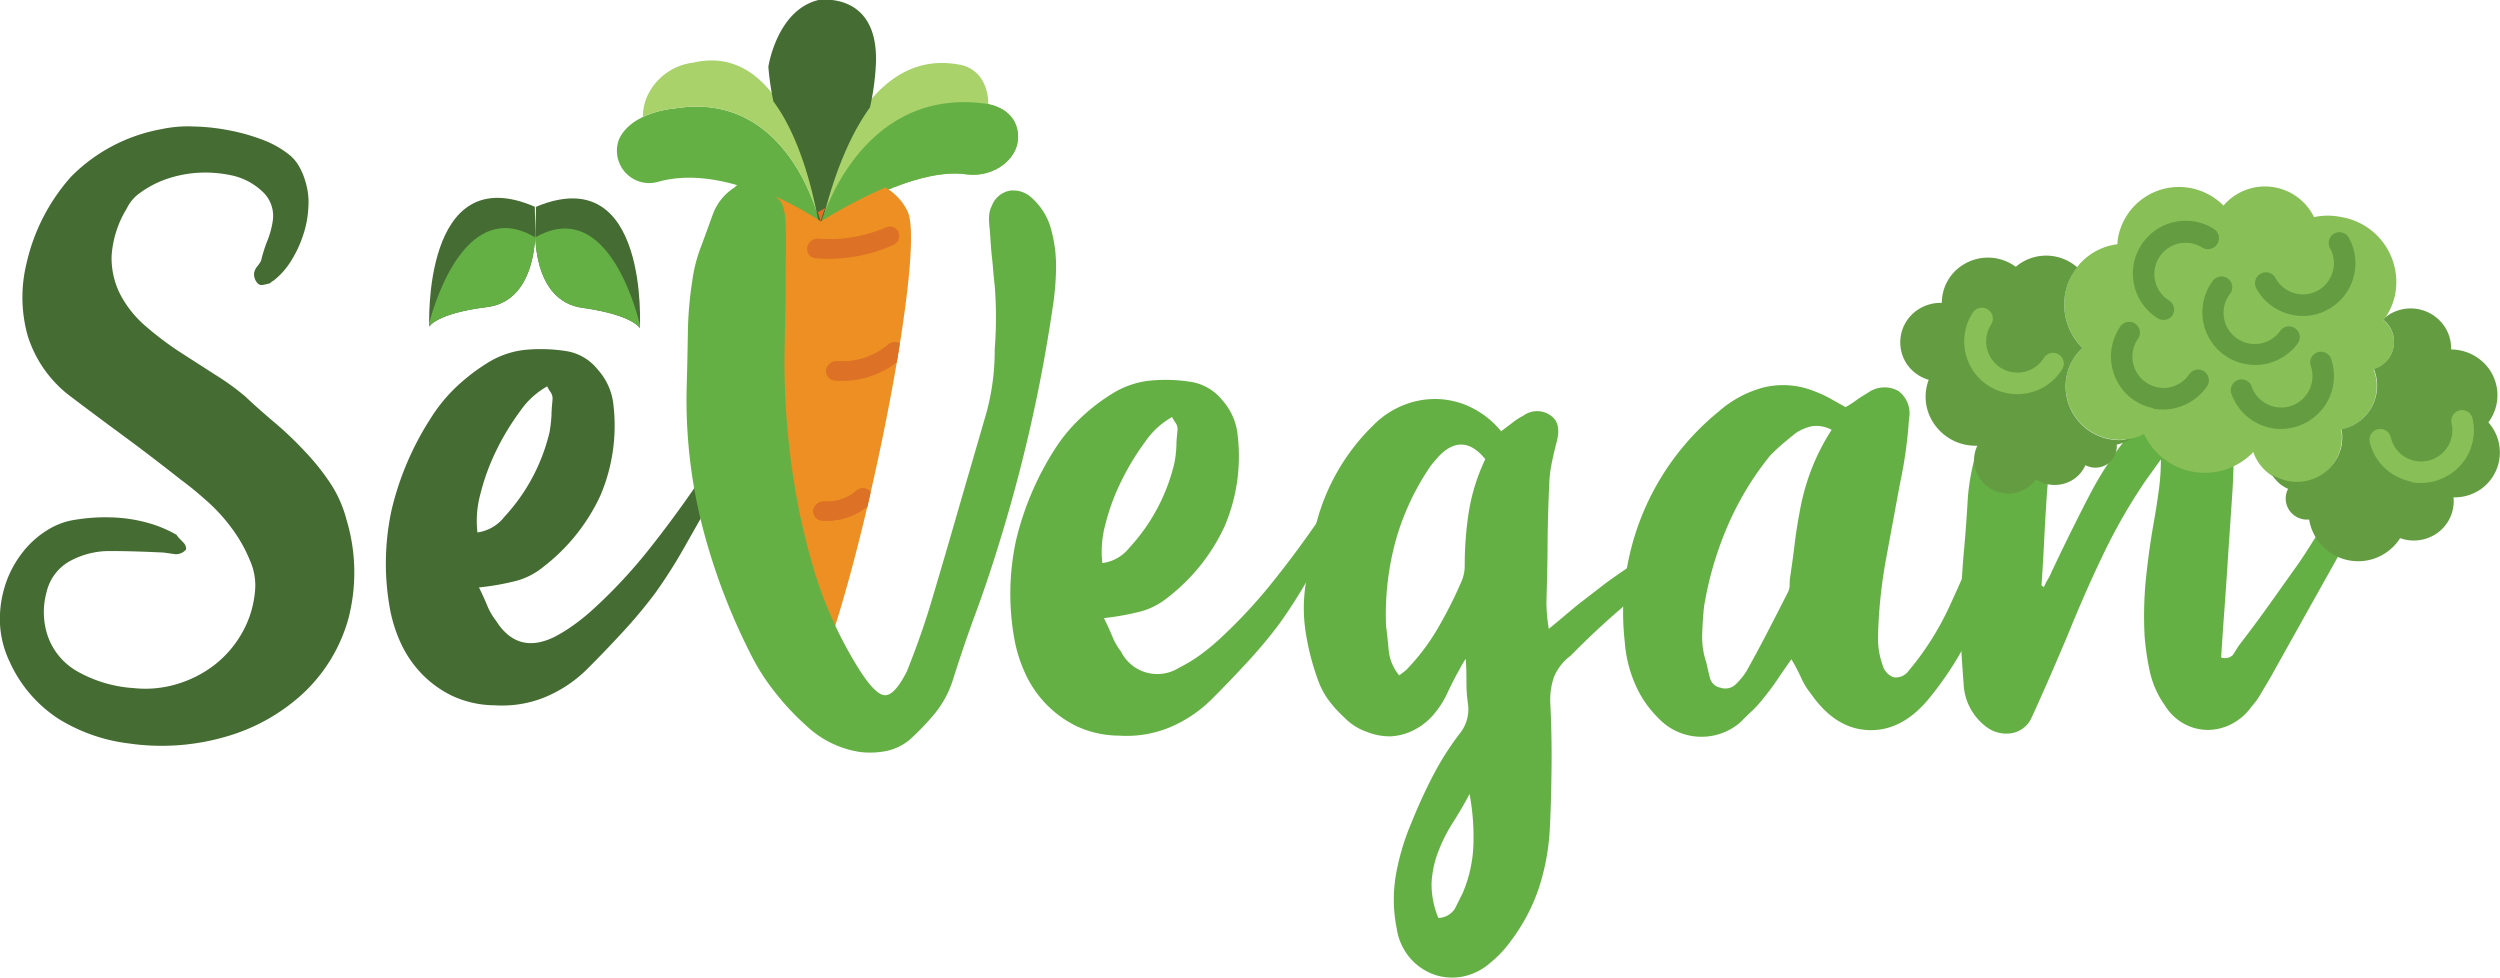 <svg xmlns="http://www.w3.org/2000/svg" viewBox="0 0 232.28 90.83"><defs><style>.cls-1{fill:#456c33;}.cls-2{fill:#88c057;}.cls-3{fill:#65b045;}.cls-4{fill:#a9d26b;}.cls-5{fill:#f16a22;}.cls-6{fill:#ed8f22;}.cls-7{fill:#dd7126;}.cls-8{fill:#649c42;}</style></defs><g id="Layer_2" data-name="Layer 2"><g id="Layer_1-2" data-name="Layer 1"><path class="cls-1" d="M17.29,51.05a1.22,1.22,0,0,1-1,.44l-1.08-.15c-1.82-.09-3.46-.14-4.89-.14a7.66,7.66,0,0,0-3.82.93A4.43,4.43,0,0,0,4.33,55a7,7,0,0,0,0,3.75,6.08,6.08,0,0,0,3,3.71,12.16,12.16,0,0,0,5.07,1.47,10.15,10.15,0,0,0,4-.36,10.73,10.73,0,0,0,3.49-1.76,10,10,0,0,0,2.55-2.92,9.44,9.44,0,0,0,1.23-3.74,5.68,5.68,0,0,0-.44-3.06,13.62,13.62,0,0,0-1.69-3,16.24,16.24,0,0,0-2.34-2.56c-.86-.77-1.65-1.41-2.37-1.94-1.83-1.44-3.6-2.8-5.33-4.07S8.1,38,6.42,36.73a11.22,11.22,0,0,1-3.85-5.55,13.23,13.23,0,0,1-.11-6.69A18.07,18.07,0,0,1,6.6,16.42,15.73,15.73,0,0,1,15,12a11.51,11.51,0,0,1,2.91-.25,19.3,19.3,0,0,1,3.38.36,18.4,18.4,0,0,1,3.25.93A9,9,0,0,1,27,14.48a3.91,3.91,0,0,1,.86,1.11,6.16,6.16,0,0,1,.51,1.26,6.48,6.48,0,0,1,.28,2.42,9.49,9.49,0,0,1-.5,2.62A10.77,10.77,0,0,1,27,24.31a6.84,6.84,0,0,1-1.58,1.76,1,1,0,0,0-.26.18.34.34,0,0,1-.25.11,2.88,2.88,0,0,1-.5.11.48.48,0,0,1-.43-.11,1.2,1.2,0,0,1-.37-1,1.39,1.39,0,0,1,.29-.61,2.31,2.31,0,0,0,.36-.54,13.52,13.52,0,0,1,.58-1.84,8,8,0,0,0,.5-1.83,3.06,3.06,0,0,0-1-2.78,5.92,5.92,0,0,0-2.84-1.47,11.63,11.63,0,0,0-3.35-.22,11.08,11.08,0,0,0-2.92.65A9.42,9.42,0,0,0,13,17.93a3.71,3.71,0,0,0-1.22,1.44,9.62,9.62,0,0,0-1.41,4.4,7.47,7.47,0,0,0,.79,3.56,10,10,0,0,0,2.31,2.92,29.67,29.67,0,0,0,3.17,2.41L20,34.82a23.47,23.47,0,0,1,2.77,2c.91.86,1.86,1.7,2.84,2.52A32.62,32.62,0,0,1,28.38,42a21.51,21.51,0,0,1,2.3,2.88,11.32,11.32,0,0,1,1.51,3.39,17,17,0,0,1,.18,9.21,15,15,0,0,1-4.17,6.91,17.73,17.73,0,0,1-7.27,4.07,21.32,21.32,0,0,1-9,.61,16.06,16.06,0,0,1-6.52-2.3,12.38,12.38,0,0,1-4.5-5.26A9.24,9.24,0,0,1,0,58a10.25,10.25,0,0,1,.43-3.46A9.72,9.72,0,0,1,2,51.45a8.77,8.77,0,0,1,2.52-2.27,6.71,6.71,0,0,1,2.55-.9,16.88,16.88,0,0,1,3.21-.21,14,14,0,0,1,3.27.46,11.55,11.55,0,0,1,2.85,1.16,2.37,2.37,0,0,0,.32.39l.32.33A.84.84,0,0,1,17.29,51.05Z"/><path class="cls-1" d="M44.5,54.58c.29.58.54,1.13.76,1.66a6,6,0,0,0,.83,1.44q2,3.16,5.4,1.51A14.66,14.66,0,0,0,53.4,58a19.15,19.15,0,0,0,1.76-1.44,47.27,47.27,0,0,0,4.9-5.22q2.22-2.77,4.32-5.8a6,6,0,0,1,.79-1,3.84,3.84,0,0,1,1-.47,1.39,1.39,0,0,1,.32,1.26A4.7,4.7,0,0,1,66,46.59l-2.45,4.32a46.83,46.83,0,0,1-2.66,4.18,45.45,45.45,0,0,1-3,3.6q-1.59,1.73-3.24,3.38a12.25,12.25,0,0,1-4,2.7,10.54,10.54,0,0,1-4.68.76,9.47,9.47,0,0,1-4-.9,9.92,9.92,0,0,1-2.85-2.09,10.4,10.4,0,0,1-1.91-2.85,13.49,13.49,0,0,1-1-3.24,23.52,23.52,0,0,1,.18-9.1A27.29,27.29,0,0,1,40,38.89,14.9,14.9,0,0,1,42.34,36a18.22,18.22,0,0,1,3-2.31,8.21,8.21,0,0,1,3.49-1.19,15.41,15.41,0,0,1,3.71.11,4.67,4.67,0,0,1,3,1.73A5.76,5.76,0,0,1,57,37.66a16.56,16.56,0,0,1-1.22,8.39,17.77,17.77,0,0,1-5.26,6.59,6.83,6.83,0,0,1-2.41,1.29A23.37,23.37,0,0,1,44.5,54.58Zm-.14-5.11A3.84,3.84,0,0,0,46.88,48a17.5,17.5,0,0,0,4.18-7.85,14.17,14.17,0,0,0,.18-1.55c0-.5.06-1,.1-1.54a1.05,1.05,0,0,0-.18-.62,3.5,3.5,0,0,1-.32-.54,7.51,7.51,0,0,0-2.52,2.31,23.19,23.19,0,0,0-2.2,3.63,20.25,20.25,0,0,0-1.47,4A9.47,9.47,0,0,0,44.36,49.47Z"/><path class="cls-2" d="M76.23,20.87S79.7,8.19,91.34,9.6c0,0,2.81.16,3.21,2.6s-2.16,4.35-4.75,4C87.46,15.85,83.33,16.58,76.23,20.87Z"/><path class="cls-3" d="M76.23,20.87S73.49,8.3,62.67,10.08c0,0-3.89.27-5.13,2.8a3,3,0,0,0,3.65,4C63.93,16.12,68.78,16.15,76.23,20.87Z"/><path class="cls-4" d="M91.57,10.18l.23,0a5.13,5.13,0,0,0,0-1C91.48,6.19,89.09,6,89.09,6c-9.91-1.84-13,14-13,14,.48-.42.95-.81,1.4-1.17C79.27,15.12,83.41,9.19,91.57,10.18Z"/><path class="cls-4" d="M62.67,10.08C71,8.7,74.55,15.87,75.73,19.22l.16.14S73.65,3.66,64.41,5.82A5.4,5.4,0,0,0,60,9.27a5,5,0,0,0-.27,1.59A9.38,9.38,0,0,1,62.67,10.08Z"/><path class="cls-1" d="M76.05,0C72.18.93,71.39,6.2,71.39,6.2a24.88,24.88,0,0,0,.47,3.23c2.51,3.35,3.69,8.5,4.13,10.91l.35.64c.41-1.88,1.74-7.2,4.49-11a23,23,0,0,0,.55-4C81.69-.88,76.05,0,76.05,0Z"/><path class="cls-3" d="M76.23,20.87S79.7,8.19,91.34,9.6c0,0,2.81.16,3.21,2.6s-2.16,4.35-4.75,4C87.46,15.85,83.33,16.58,76.23,20.87Z"/><path class="cls-5" d="M76,19.72c.17.53.24.85.24.85s.13-.48.42-1.24Z"/><path class="cls-6" d="M84.34,19.67a5.11,5.11,0,0,0-2.08-2.25,48.5,48.5,0,0,0-6,3.15,32.72,32.72,0,0,0-6.53-3.27A5.88,5.88,0,0,0,66.9,20C65,23.94,70,55,73.82,63.75a.89.89,0,0,0,1.7,0C79.71,54.85,86.12,23.59,84.34,19.67Z"/><path class="cls-7" d="M74.06,53.33a12.11,12.11,0,0,1-2,.53,1,1,0,0,0-.78,1,.88.88,0,0,0,1,.74A14.13,14.13,0,0,0,74.63,55a1,1,0,0,0,.35-.22.94.94,0,0,0,.23-1A.87.87,0,0,0,74.06,53.33Z"/><path class="cls-7" d="M82.32,21.12A13.16,13.16,0,0,1,76,22.17,1,1,0,0,0,75,23a.86.86,0,0,0,.81,1A14.73,14.73,0,0,0,83,22.76a.88.88,0,0,0,.27-.19.92.92,0,0,0,.21-1A.88.88,0,0,0,82.32,21.12Z"/><path class="cls-7" d="M83.32,33.66a8.32,8.32,0,0,1-5.83,1.69.87.87,0,0,1-.72-1,1,1,0,0,1,1.07-.76A6.67,6.67,0,0,0,82.55,32a.91.91,0,0,1,1-.06"/><path class="cls-7" d="M82.55,32a6.67,6.67,0,0,1-4.71,1.55,1,1,0,0,0-1.07.76.87.87,0,0,0,.72,1,8.32,8.32,0,0,0,5.83-1.69c.1-.58.2-1.15.29-1.71A.92.92,0,0,0,82.55,32Z"/><path class="cls-7" d="M80.59,47.06a6,6,0,0,1-4.3,1.3.88.88,0,0,1-.72-1,1,1,0,0,1,1.07-.76,4.1,4.1,0,0,0,2.93-1,.9.9,0,0,1,1.28.12l0,.07"/><path class="cls-7" d="M79.57,45.59a4.1,4.1,0,0,1-2.93,1,1,1,0,0,0-1.07.76.88.88,0,0,0,.72,1,6,6,0,0,0,4.3-1.3l.3-1.28s0-.05,0-.07A.9.9,0,0,0,79.57,45.59Z"/><path class="cls-1" d="M49.74,21.31s-.39,6.62,4.36,7.29,5.35,1.89,5.35,1.89.9-15.67-9.64-11.28Z"/><path class="cls-3" d="M49.74,22.05c.06,1.74.58,6,4.36,6.55,4.76.66,5.35,1.89,5.35,1.89s0-.13,0-.35C58.86,27.76,56.05,18.45,49.74,22.05Z"/><path class="cls-1" d="M49.73,21.31s.29,6.63-4.47,7.22-5.38,1.82-5.38,1.82-.67-15.69,9.81-11.14Z"/><path class="cls-3" d="M49.72,22.05c-.09,1.74-.68,6-4.46,6.48-4.77.6-5.38,1.82-5.38,1.82s0-.13,0-.35C40.51,27.62,43.47,18.36,49.72,22.05Z"/><path class="cls-3" d="M84.25,62.4q1.36-3.39,2.3-6.55,1.31-4.4,2.56-8.75c.84-2.9,1.7-5.84,2.56-8.82a22,22,0,0,0,.75-5.83,37.8,37.8,0,0,0,0-5.92c-.1-.82-.15-1.67-.24-2.47s-.14-1.53-.19-2.35-.27-1.77.16-2.58a2.22,2.22,0,0,1,1.65-1.41,2.49,2.49,0,0,1,2.09.69,6,6,0,0,1,1.66,2.52,12.67,12.67,0,0,1,.57,3.71,24.45,24.45,0,0,1-.28,3.7Q97,34.1,95.73,39.68t-3,11.13q-1,3.24-2.13,6.3c-.74,2-1.45,4.11-2.12,6.23a9.61,9.61,0,0,1-1.66,3,23.76,23.76,0,0,1-2.37,2.45,5.06,5.06,0,0,1-2.16,1,7.87,7.87,0,0,1-2.38.08,9.25,9.25,0,0,1-5-2.45A23.56,23.56,0,0,1,72,64.31a19.88,19.88,0,0,1-2.23-3.49,58.07,58.07,0,0,1-4.57-12.14A47.47,47.47,0,0,1,63.8,36c.05-1.68.08-3.34.11-5a33.72,33.72,0,0,1,.4-4.83A14,14,0,0,1,65.1,23c.38-1,.76-2.08,1.15-3.13a4.91,4.91,0,0,1,2-2.45,3,3,0,0,1,2.16-.9c.62.07,1.22.71,1.8,1.91.47.24.74,1.05.79,2.45s0,3.2,0,5.43-.11,4.79-.11,7.67a70.11,70.11,0,0,0,.62,9,64.07,64.07,0,0,0,2,9.57,38.09,38.09,0,0,0,4.07,9.25c1.05,1.73,1.89,2.66,2.52,2.78S83.43,64,84.25,62.4Z"/><path class="cls-3" d="M102.57,57.43c.29.58.54,1.13.76,1.66a6,6,0,0,0,.82,1.44,3.77,3.77,0,0,0,5.4,1.51,14,14,0,0,0,1.91-1.15,19.25,19.25,0,0,0,1.77-1.44,48.14,48.14,0,0,0,4.89-5.22q2.23-2.77,4.32-5.8a6.61,6.61,0,0,1,.79-1,4,4,0,0,1,1-.47,1.35,1.35,0,0,1,.32,1.26,4.38,4.38,0,0,1-.54,1.19l-2.44,4.32a49.3,49.3,0,0,1-2.67,4.18,43.34,43.34,0,0,1-3,3.6q-1.59,1.73-3.24,3.38a12.25,12.25,0,0,1-4,2.7,10.54,10.54,0,0,1-4.68.76,9.47,9.47,0,0,1-4-.9,10.11,10.11,0,0,1-4.75-4.94,13.08,13.08,0,0,1-1-3.24,23.52,23.52,0,0,1,.18-9.1A27.53,27.53,0,0,1,98,41.74a15,15,0,0,1,2.38-2.88,17.62,17.62,0,0,1,3-2.31,8.25,8.25,0,0,1,3.5-1.19,14.84,14.84,0,0,1,3.7.11,4.69,4.69,0,0,1,3,1.73A5.68,5.68,0,0,1,115,40.51a16.56,16.56,0,0,1-1.22,8.39,17.74,17.74,0,0,1-5.25,6.59,6.87,6.87,0,0,1-2.42,1.29A24.76,24.76,0,0,1,102.57,57.43Zm-.15-5.11a3.84,3.84,0,0,0,2.52-1.44A17.5,17.5,0,0,0,109.12,43a10.53,10.53,0,0,0,.18-1.55c0-.5.06-1,.11-1.54a1.05,1.05,0,0,0-.18-.62,3.52,3.52,0,0,1-.33-.54,7.4,7.4,0,0,0-2.51,2.31,23.19,23.19,0,0,0-2.2,3.63,20.07,20.07,0,0,0-1.48,4A9.68,9.68,0,0,0,102.42,52.32Z"/><path class="cls-3" d="M139.47,40.07l1.05-.79a5.92,5.92,0,0,1,1-.65,2.17,2.17,0,0,1,2.59,0c.67.48.84,1.32.5,2.52-.14.53-.27,1.08-.39,1.66a13,13,0,0,0-.25,1.65q-.15,3-.18,5.84c0,1.92-.06,3.84-.11,5.76a17,17,0,0,0,.22,2.37c1-.81,1.87-1.57,2.73-2.27l2.59-2q3-2.16,6.27-4.1a4.59,4.59,0,0,1,1.22-.54,1.52,1.52,0,0,1,1.37.39,1.52,1.52,0,0,1-.43,1.19,6.83,6.83,0,0,1-1,.76,75.2,75.2,0,0,0-10.08,8.42l-.65.65a4.74,4.74,0,0,0-1.55,2,6.7,6.7,0,0,0-.32,2.56c.09,1.92.13,3.83.11,5.72S144.1,75,144,76.94a21.23,21.23,0,0,1-1,5.5,17.2,17.2,0,0,1-2.59,4.94,10.37,10.37,0,0,1-1.95,2.08,5.47,5.47,0,0,1-2.7,1.3,5.11,5.11,0,0,1-2.62-.25A5.32,5.32,0,0,1,131,89a5.45,5.45,0,0,1-1.23-2.74,13.58,13.58,0,0,1-.07-5,22.36,22.36,0,0,1,1.44-4.82c.58-1.44,1.22-2.86,1.94-4.25a26.5,26.5,0,0,1,2.52-4,3.58,3.58,0,0,0,.79-2.81,13.28,13.28,0,0,1-.14-1.9c0-.65,0-1.41-.07-2.27-.24.38-.41.67-.51.86s-.19.36-.28.51c-.34.62-.65,1.25-.94,1.87a8.36,8.36,0,0,1-1.08,1.73,5.87,5.87,0,0,1-1.87,1.58,5.3,5.3,0,0,1-2.2.65A5.6,5.6,0,0,1,127,68a5.28,5.28,0,0,1-2.09-1.33,11.35,11.35,0,0,1-1.44-1.58,7.21,7.21,0,0,1-1-1.87,23.46,23.46,0,0,1-1.15-4.43,14.59,14.59,0,0,1,0-4.57c.19-1,.35-1.91.47-2.85a24.83,24.83,0,0,1,.54-2.84,19.53,19.53,0,0,1,5.25-9,8.15,8.15,0,0,1,2.88-1.91,7.81,7.81,0,0,1,3.21-.54,7.64,7.64,0,0,1,3.13.83A8.29,8.29,0,0,1,139.47,40.07ZM130,62.75l.43-.32a3.23,3.23,0,0,0,.29-.25,20.09,20.09,0,0,0,2.92-3.89A41.16,41.16,0,0,0,135.8,54a3.73,3.73,0,0,0,.29-1.51,32.33,32.33,0,0,1,.39-5A18.2,18.2,0,0,1,138,42.66c-1.2-1.48-2.45-1.75-3.74-.79a5.27,5.27,0,0,0-.69.65c-.21.24-.42.48-.61.72a23.42,23.42,0,0,0-3.31,7.09,26.07,26.07,0,0,0-.87,7.81c.1.77.18,1.54.25,2.31A4.33,4.33,0,0,0,130,62.75Zm3.6,22.54a1.87,1.87,0,0,0,1.58-.87l.72-1.44a12.55,12.55,0,0,0,1-4.53,21.92,21.92,0,0,0-.36-4.68c-.48.91-1,1.8-1.55,2.66a14.85,14.85,0,0,0-1.36,2.7,9.41,9.41,0,0,0-.62,2.92A8.13,8.13,0,0,0,133.64,85.29Z"/><path class="cls-3" d="M166.44,61.25c-.43.62-.86,1.23-1.26,1.83s-.83,1.17-1.26,1.7A11.12,11.12,0,0,1,162.84,66c-.39.36-.77.74-1.15,1.12a5.51,5.51,0,0,1-7.64-.43,9.84,9.84,0,0,1-2.19-3.28,11.86,11.86,0,0,1-.9-3.78,24.08,24.08,0,0,1,8.71-21.38A10.33,10.33,0,0,1,163.85,36a7.72,7.72,0,0,1,4.75.36A11.27,11.27,0,0,1,170,37l1.48.83c.33-.19.68-.41,1-.65s.73-.48,1.12-.72a2.63,2.63,0,0,1,2.77-.14,2.58,2.58,0,0,1,1,2.59,41.57,41.57,0,0,1-.86,6.12c-.43,2.35-.87,4.7-1.3,7.05a45.28,45.28,0,0,0-.72,7.2,7.24,7.24,0,0,0,.43,2.52,1.64,1.64,0,0,0,1,1.12,1.42,1.42,0,0,0,1.37-.54,26.77,26.77,0,0,0,3.82-6c1-2.16,1.94-4.32,2.8-6.48q.44-1.08.72-2c.19-.63.46-.89.8-.79a1.41,1.41,0,0,1,.9,1,3.34,3.34,0,0,1,0,1.3c-.19.82-.39,1.66-.58,2.52a21.39,21.39,0,0,1-.72,2.52,41.92,41.92,0,0,1-2.41,5.36,30.86,30.86,0,0,1-3.27,4.94q-2.52,3.16-5.66,3.09c-2.08-.05-3.9-1.17-5.43-3.38a6.69,6.69,0,0,1-.94-1.55A16.85,16.85,0,0,0,166.44,61.25Zm3.74-21.31a2.91,2.91,0,0,0-1.87-.33,4.41,4.41,0,0,0-1.44.61c-.43.34-.84.68-1.22,1s-.77.7-1.16,1.08a27.88,27.88,0,0,0-4,6.63,31.94,31.94,0,0,0-2.16,7.41c-.1.91-.15,1.8-.18,2.67a7.57,7.57,0,0,0,.4,2.59c.09.43.2.89.32,1.37a1.24,1.24,0,0,0,1,.93,1.39,1.39,0,0,0,1.44-.36,6.34,6.34,0,0,0,.94-1.15c.67-1.2,1.32-2.4,1.94-3.6s1.25-2.42,1.88-3.67a1.56,1.56,0,0,0,.21-.79,5.1,5.1,0,0,1,.07-.87c.15-1,.28-1.94.4-2.95s.28-2,.47-3a21.1,21.1,0,0,1,1.08-3.89A19.93,19.93,0,0,1,170.18,39.94Z"/><path class="cls-3" d="M189.91,54.55a4,4,0,0,1,.36-.72,6,6,0,0,0,.36-.72q1.73-3.68,3.56-7.2a32.93,32.93,0,0,1,4.58-6.62c.33-.39.67-.76,1-1.12s.7-.71,1.08-1a3.41,3.41,0,0,1,3-.9,3.9,3.9,0,0,1,2.44,2,7.48,7.48,0,0,1,1.23,4.61c0,1.68-.14,3.33-.25,5s-.23,3.29-.33,5c-.1,1.39-.19,2.76-.29,4.11s-.19,2.71-.28,4.1a1.07,1.07,0,0,0,1.08-.22L208,60q1.44-1.86,2.81-3.78l2.74-3.85c.43-.62.83-1.25,1.22-1.87s.79-1.25,1.22-1.87a10,10,0,0,0,.69-.76,3.25,3.25,0,0,1,.75-.68,1,1,0,0,1,.62-.11,1.26,1.26,0,0,1,.61.18,1.36,1.36,0,0,1,.25.54.72.72,0,0,1,0,.61,28.48,28.48,0,0,1-1.51,3l-3.24,5.79-3.24,5.8-.83,1.4a7.18,7.18,0,0,1-.9,1.26,5.22,5.22,0,0,1-1.87,1.62,4.85,4.85,0,0,1-2.19.54,4.65,4.65,0,0,1-2.2-.57,4.8,4.8,0,0,1-1.8-1.73,8.57,8.57,0,0,1-1.37-3.06,24.13,24.13,0,0,1-.5-3.35,35.08,35.08,0,0,1,.14-5.51c.19-1.85.46-3.68.79-5.51.15-.86.28-1.74.4-2.62a20.83,20.83,0,0,0,.18-2.78c-.24.34-.48.66-.72,1s-.48.66-.72,1a52.34,52.34,0,0,0-4,7c-1.16,2.42-2.23,4.88-3.24,7.38q-.8,1.88-1.62,3.78c-.55,1.27-1.12,2.53-1.69,3.78a2.5,2.5,0,0,1-1.8,1.48,3.07,3.07,0,0,1-2.38-.54,5.28,5.28,0,0,1-2.16-4.11c-.1-1.25-.18-2.49-.25-3.74s-.09-2.5,0-3.75c.05-1.63.14-3.25.29-4.86s.26-3.25.36-4.93a21.51,21.51,0,0,1,.9-4.57,11.67,11.67,0,0,1,2.27-4.07,6.69,6.69,0,0,1,2.3-1.8c1.15-.53,1.9-.12,2.23,1.23a7.46,7.46,0,0,1,.15,2c-.1,1.15-.18,2.31-.25,3.46s-.16,2.3-.26,3.45c-.09,1.44-.18,2.87-.25,4.29s-.15,2.82-.25,4.21A.8.8,0,0,0,189.91,54.55Z"/><path class="cls-2" d="M222.39,32.27a2.63,2.63,0,0,0-.93-2.52,5.89,5.89,0,0,0,1.09-2.47,6.12,6.12,0,0,0-5-7.11,6.24,6.24,0,0,0-2.55,0,5.07,5.07,0,0,0-8.41-1.07,5.88,5.88,0,0,0-3.08-1.63A5.75,5.75,0,0,0,196.81,22a5.4,5.4,0,0,0-.08.69,5.64,5.64,0,0,0-3.24,9.63A4.81,4.81,0,0,0,192,35a5,5,0,0,0,4,5.78,5.07,5.07,0,0,0,3.21-.45A6.23,6.23,0,0,0,209.36,42a4.23,4.23,0,0,0,8.17-2.09,4.13,4.13,0,0,0,3-5.6A2.64,2.64,0,0,0,222.39,32.27Z"/><path class="cls-8" d="M198.08,40.75a4.91,4.91,0,0,1-2.06.06A5,5,0,0,1,192,35a4.81,4.81,0,0,1,1.49-2.67,5.66,5.66,0,0,1-1.6-5.07A5.51,5.51,0,0,1,193,24.84a4.37,4.37,0,0,0-5.29-.37,4.63,4.63,0,0,0-.42.32,4.34,4.34,0,0,0-5-.12,4.15,4.15,0,0,0-1.87,3.47,3.83,3.83,0,0,0-2.22.63,3.63,3.63,0,0,0-1,5.1,3.71,3.71,0,0,0,2,1.42,4.43,4.43,0,0,0,.52,4.12,4.65,4.65,0,0,0,4,2,3.06,3.06,0,0,0,.25,3.08,3.2,3.2,0,0,0,4.39.83,3.3,3.3,0,0,0,.8-.78,3.2,3.2,0,0,0,3.49,0,3.06,3.06,0,0,0,1.11-1.32,2,2,0,0,0,2.05-.11,2,2,0,0,0,.86-1.8A4.75,4.75,0,0,0,198.08,40.75Z"/><path class="cls-8" d="M231.52,39.65a4.47,4.47,0,0,0-.32-.41,4.2,4.2,0,0,0,.09-4.92,4.38,4.38,0,0,0-3.55-1.85,3.69,3.69,0,0,0-.65-2.19,3.79,3.79,0,0,0-5.19-1l-.31.25a1.37,1.37,0,0,1-.13.2,2.62,2.62,0,0,1-.9,4.55,4.13,4.13,0,0,1-3,5.6,4.44,4.44,0,0,1,0,1.5,4.22,4.22,0,0,1-4.95,3.31,4.36,4.36,0,0,1-1.48-.58,2.12,2.12,0,0,0,.11.21,3.19,3.19,0,0,0,1.35,1.1,1.94,1.94,0,0,0,.12,2,2,2,0,0,0,1.84.85,4.5,4.5,0,0,0,.75,1.87A4.61,4.61,0,0,0,223,50a3.77,3.77,0,0,0,3.36-.41,3.63,3.63,0,0,0,1.6-3.38,4.26,4.26,0,0,0,2.48-.72A4.18,4.18,0,0,0,231.52,39.65Z"/><path class="cls-8" d="M200.82,29.7a.93.93,0,0,1-.35-.13,4.9,4.9,0,1,1,5.21-8.31A1,1,0,0,1,204.61,23a2.9,2.9,0,1,0-3.08,4.92,1,1,0,0,1,.32,1.38A1,1,0,0,1,200.82,29.7Z"/><path class="cls-2" d="M224.05,44.75a5.08,5.08,0,0,1-1.7-.67,4.84,4.84,0,0,1-2.17-3,1,1,0,0,1,1.95-.45,2.9,2.9,0,0,0,1.29,1.81,2.9,2.9,0,0,0,4.36-3.11,1,1,0,0,1,1.95-.45,4.91,4.91,0,0,1-.62,3.7,5,5,0,0,1-5.06,2.22Z"/><path class="cls-8" d="M211.05,39.78a4.92,4.92,0,0,1-3.74-3.24,1,1,0,0,1,1.89-.65,2.85,2.85,0,0,0,1.47,1.67,2.92,2.92,0,0,0,2.21.15A2.92,2.92,0,0,0,214.7,34a1,1,0,0,1,.62-1.27,1,1,0,0,1,1.27.63,4.9,4.9,0,0,1-3.06,6.22A4.91,4.91,0,0,1,211.05,39.78Z"/><path class="cls-8" d="M208.6,33.82a4.89,4.89,0,0,1-3-7.73,1,1,0,1,1,1.61,1.19,2.9,2.9,0,1,0,4.66,3.45,1,1,0,0,1,1.61,1.19A4.91,4.91,0,0,1,208.6,33.82Z"/><path class="cls-8" d="M200.09,37.93a5.09,5.09,0,0,1-1.85-.77A4.92,4.92,0,0,1,197,30.34a1,1,0,0,1,1.39-.26,1,1,0,0,1,.26,1.39A2.91,2.91,0,0,0,201.54,36a2.93,2.93,0,0,0,1.86-1.22,1,1,0,1,1,1.65,1.13,5,5,0,0,1-5,2.06Z"/><path class="cls-8" d="M213.05,29.27l-.47-.11a4.88,4.88,0,0,1-2.93-2.35,1,1,0,1,1,1.76-1A2.89,2.89,0,0,0,215.35,27a2.91,2.91,0,0,0,1.14-3.94,1,1,0,0,1,.39-1.36,1,1,0,0,1,1.36.4,4.89,4.89,0,0,1-1.93,6.65A4.83,4.83,0,0,1,213.05,29.27Z"/><path class="cls-2" d="M186.49,36.53a4.89,4.89,0,0,1-3.2-7.47A1,1,0,1,1,185,30.15a2.9,2.9,0,0,0,4.88,3.14,1,1,0,1,1,1.68,1.08A4.9,4.9,0,0,1,186.49,36.53Z"/></g></g></svg>